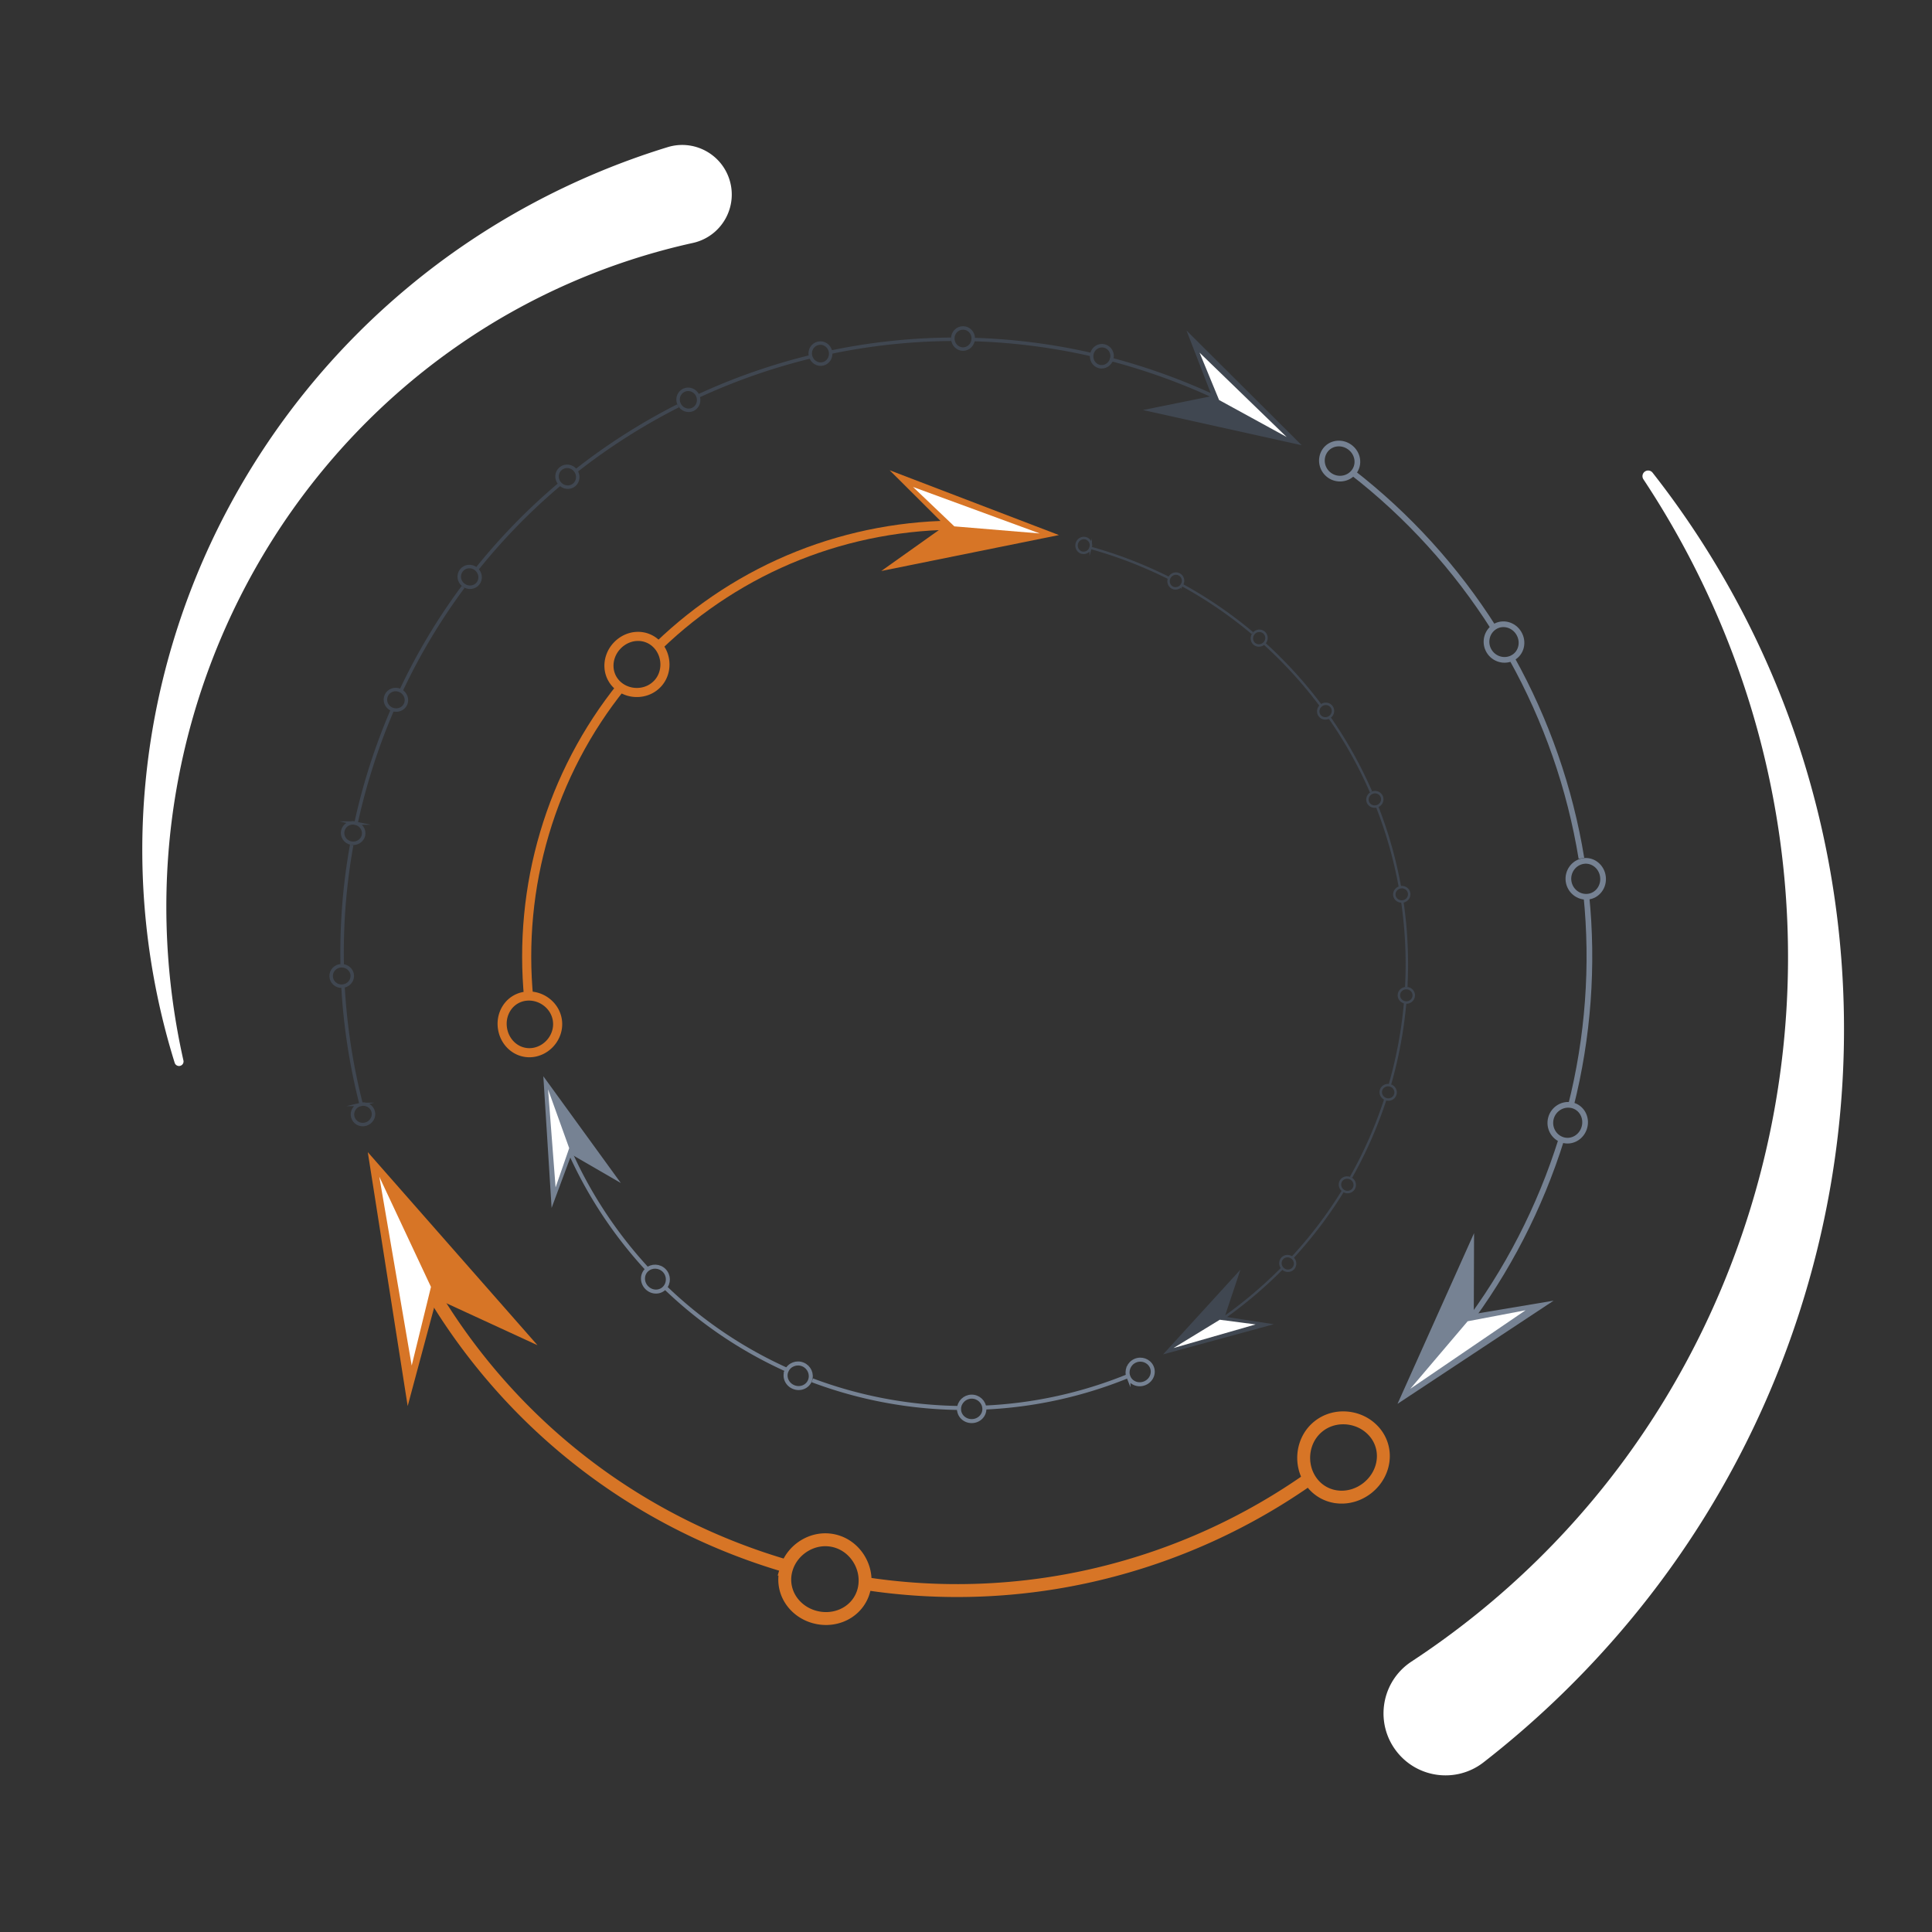 <svg xmlns="http://www.w3.org/2000/svg" width="512" height="512" xml:space="preserve"><rect width="100%" height="100%" fill="#333333" stroke="none"/><path fill="#FFF" d="M437.989 125.314c19.083 24.309 33.544 52.625 41.933 82.913 8.431 30.274 10.839 62.452 6.952 94.116-3.864 31.662-14.025 62.807-29.995 91.012-15.926 28.225-37.708 53.418-63.617 73.598l-.09.07c-7.158 5.574-17.481 4.291-23.057-2.867s-4.292-17.48 2.866-23.057c.344-.268.726-.537 1.083-.775 23.937-15.703 44.929-36.217 61.228-60.295 16.325-24.049 27.953-51.584 33.9-80.553 5.966-28.963 6.246-59.342.552-88.85-5.655-29.517-17.332-58.084-34.2-83.573a1.5 1.5 0 0 1 2.429-1.76l.016.021zM46.289 281.641c-7.352-23.592-10.11-48.866-7.768-73.887 2.305-25.022 9.653-49.757 21.559-72.316a196.464 196.464 0 0 1 48.291-59.493c19.926-16.567 43.368-29.203 68.468-36.919l.087-.027c6.935-2.132 14.285 1.762 16.417 8.697s-1.762 14.285-8.696 16.417c-.333.103-.696.196-1.03.271-22.354 4.931-43.875 14.296-62.9 27.658-19.037 13.332-35.556 30.605-48.236 50.565a182.142 182.142 0 0 0-25.67 66.247c-4.165 23.668-3.56 48.338 1.801 72.182a1.2 1.2 0 0 1-2.315.625l-.008-.02z"/><g><g fill="none" stroke="#D77526" stroke-width="3.421" stroke-miterlimit="10"><path d="M347.424 392.552c-1.654-2.358-2.189-5.16-1.824-7.767.374-2.609 1.642-5.032 3.781-6.756 2.139-1.723 4.774-2.448 7.403-2.258 2.624.196 5.249 1.314 7.202 3.433a9.778 9.778 0 0 1 2.572 7.609c-.252 2.747-1.653 5.49-4.092 7.455s-5.416 2.752-8.153 2.414a9.784 9.784 0 0 1-6.889-4.13zM208.37 415.838c.808-2.766 2.662-4.935 4.925-6.277 2.272-1.342 4.955-1.857 7.638-1.268 2.681.598 4.895 2.197 6.388 4.372 1.485 2.172 2.251 4.919 1.818 7.769a9.79 9.79 0 0 1-4.335 6.762c-2.302 1.517-5.321 2.141-8.378 1.46-3.059-.672-5.531-2.514-6.979-4.857a9.804 9.804 0 0 1-1.077-7.961z"/><path d="M347.829 391.306a162.94 162.94 0 0 1-56.841 25.827c-20.37 4.861-41.691 5.698-62.375 2.425M208.481 415.055c-20.106-5.855-39.091-15.579-55.492-28.605-16.418-13.001-30.242-29.251-40.496-47.511"/></g><path fill="#D77526" d="m108.04 372.619 7.638-28.452 26.757 12.325-44.968-51.164z"/><path fill="#FFF" d="m109.105 361.886-8.582-50.039 13.691 29.199z"/><g><g fill="none" stroke="#768293" stroke-width="1.508" stroke-miterlimit="10"><path d="M358.797 125.076c-1.571 1.996-4.466 2.341-6.517.84-2.048-1.503-2.595-4.364-1.166-6.465 1.427-2.098 4.407-2.561 6.599-.953 2.192 1.606 2.653 4.584 1.084 6.578zM400.938 174.301c-2.224 1.223-5.026.411-6.326-1.774s-.681-5.034 1.455-6.407 5.056-.631 6.445 1.704c1.388 2.334.651 5.253-1.574 6.477z"/><path d="M358.213 125.061c14.861 11.494 27.679 25.613 37.72 41.492M400.66 174.513c9.136 16.415 15.414 34.419 18.435 52.962"/></g><g fill="none" stroke="#768293" stroke-width="1.508" stroke-miterlimit="10"><path d="M420.773 237.634c-2.531.236-4.768-1.625-5.096-4.145-.323-2.521 1.375-4.888 3.884-5.299 2.503-.41 4.89 1.432 5.235 4.127.351 2.695-1.498 5.081-4.023 5.317zM414.101 302.086c-2.422-.773-3.756-3.364-3.067-5.812.691-2.447 3.183-3.958 5.649-3.354 2.465.604 3.938 3.233 3.199 5.849-.736 2.616-3.366 4.087-5.781 3.317z"/><path d="M420.383 237.2c1.914 18.69.505 37.709-4.106 55.921M413.757 302.03c-5.621 17.926-14.323 34.89-25.702 49.842"/></g><path fill="#768293" d="m411.717 344.695-21.148 3.543.074-21.442-20.286 45.239z"/><path fill="#FFF" d="m404.288 347.234-30.538 20.807 15.195-17.891z"/></g><g><g fill="none" stroke="#404751" stroke-width=".92" stroke-miterlimit="10"><path d="M95.506 292.676c1.501-.379 3.011.467 3.396 1.883.389 1.415-.48 2.912-1.965 3.35s-3.037-.397-3.442-1.87c-.402-1.477.51-2.984 2.011-3.363zM90.479 255.932c1.547-.028 2.825 1.138 2.882 2.605.054 1.466-1.13 2.727-2.676 2.816-1.545.089-2.869-1.075-2.926-2.604-.059-1.526 1.172-2.789 2.72-2.817z"/><path d="M95.777 292.883a162.259 162.259 0 0 1-4.891-31.708M90.689 255.899a161.428 161.428 0 0 1 2.516-31.983"/></g><g fill="none" stroke="#404751" stroke-width=".92" stroke-miterlimit="10"><path d="M94.141 218.121c1.515.334 2.481 1.766 2.195 3.205-.288 1.439-1.736 2.388-3.258 2.115-1.525-.274-2.539-1.716-2.239-3.214.298-1.5 1.793-2.439 3.302-2.106zM106.063 183c1.396.662 2.025 2.278 1.418 3.615-.598 1.34-2.228 1.938-3.648 1.331-1.427-.61-2.086-2.239-1.463-3.635.631-1.392 2.291-1.976 3.693-1.311z"/><path d="M94.291 218.427a164.67 164.67 0 0 1 9.802-30.551M106.266 183.064a161.825 161.825 0 0 1 16.472-27.531"/></g><g fill="none" stroke="#404751" stroke-width=".92" stroke-miterlimit="10"><path d="M126.152 150.758c1.204.97 1.44 2.688.541 3.847-.898 1.16-2.615 1.368-3.858.446-1.244-.923-1.513-2.667-.577-3.875.937-1.208 2.686-1.39 3.894-.418zM152.491 124.65c.956 1.223.789 2.941-.347 3.871-1.142.922-2.856.74-3.86-.445-.998-1.177-.869-2.942.321-3.903 1.183-.968 2.935-.739 3.886.477z"/><path d="M126.148 151.099a161.693 161.693 0 0 1 22.399-22.969M152.643 124.798a163.25 163.25 0 0 1 27.052-17.25"/></g><g fill="none" stroke="#404751" stroke-width=".92" stroke-miterlimit="10"><path d="M184.882 104.799c.645 1.404.089 3.045-1.234 3.682-1.32.642-2.952.056-3.651-1.322-.703-1.384-.162-3.058 1.212-3.726 1.377-.663 3.025-.044 3.673 1.366zM220.086 93.135c.312 1.513-.6 2.987-2.032 3.309-1.431.328-2.889-.611-3.259-2.11-.373-1.506.531-3.016 2.021-3.357 1.492-.336 2.957.638 3.27 2.158z"/><path d="M184.727 105.103a163.474 163.474 0 0 1 30.281-10.605M220.157 93.335a161.923 161.923 0 0 1 31.9-3.421"/></g><g fill="none" stroke="#404751" stroke-width=".92" stroke-miterlimit="10"><path d="M257.925 89.766c-.049 1.55-1.278 2.762-2.746 2.748-1.467-.018-2.667-1.265-2.679-2.815-.012-1.546 1.218-2.809 2.747-2.791 1.529.015 2.728 1.314 2.678 2.858zM294.629 95.078c-.401 1.499-1.875 2.404-3.3 2.054-1.425-.354-2.31-1.837-1.969-3.349.34-1.508 1.826-2.464 3.31-2.095 1.484.365 2.357 1.897 1.959 3.39z"/><path d="M257.651 89.97a161.622 161.622 0 0 1 31.825 4.056M294.603 95.289a165.514 165.514 0 0 1 30.074 11.182"/></g><path fill="#404751" d="m314.43 87.575 6.728 17.387-18.273 3.701 42.085 9.335z"/><path fill="#FFF" d="m317.896 93.456 23.078 22.354-17.903-9.8z"/></g><g><g fill="none" stroke="#D77526" stroke-width="2.412" stroke-miterlimit="10"><path d="M139.505 263.989c2.019-.183 3.925.474 5.388 1.612 1.468 1.145 2.496 2.772 2.805 4.685.298 1.913-.181 3.779-1.221 5.319-1.042 1.536-2.649 2.748-4.627 3.198a6.902 6.902 0 0 1-5.558-1.1c-1.591-1.118-2.779-2.939-3.12-5.12-.351-2.181.221-4.278 1.386-5.833a6.907 6.907 0 0 1 4.947-2.761zM174.109 170.792c1.407 1.465 2.079 3.357 2.108 5.215.018 1.856-.601 3.686-1.909 5.115-1.31 1.427-3.059 2.224-4.917 2.37-1.847.148-3.798-.351-5.389-1.617a6.91 6.91 0 0 1-2.611-5.025c-.115-1.936.558-4.008 2.05-5.635 1.49-1.629 3.476-2.503 5.422-2.56a6.906 6.906 0 0 1 5.246 2.137z"/><path d="M140.123 264.675c-1.443-14.695-.029-29.668 4.174-43.825 4.188-14.16 11.156-27.493 20.427-38.988M174.549 171.136c10.636-10.243 23.254-18.431 36.978-23.885 13.716-5.473 28.506-8.217 43.272-8.074"/></g><path fill="#D77526" d="m235.77 124.625 14.714 14.664-16.934 12.031 47.077-9.524z"/><path fill="#FFF" d="m241.958 129.046 33.609 12.329-22.661-1.885z"/><g><g fill="none" stroke="#768293" stroke-width="1.063" stroke-miterlimit="10"><path d="M299.052 364.892c-.669-1.662.137-3.554 1.774-4.279 1.639-.725 3.58-.055 4.362 1.557.782 1.61.018 3.595-1.734 4.37-1.753.775-3.735.012-4.402-1.648zM254.152 373.368c.034-1.789 1.514-3.218 3.307-3.245 1.793-.027 3.317 1.352 3.406 3.141.09 1.787-1.39 3.312-3.306 3.342-1.915.029-3.44-1.447-3.407-3.238z"/><path d="M299.266 364.539a114.241 114.241 0 0 1-38.617 8.49M254.12 373.124a115.028 115.028 0 0 1-38.858-7.33"/></g><g fill="none" stroke="#768293" stroke-width="1.063" stroke-miterlimit="10"><path d="M208.461 363.252c.745-1.631 2.668-2.345 4.324-1.66 1.655.688 2.506 2.558 1.875 4.236-.628 1.674-2.593 2.486-4.362 1.751-1.771-.732-2.58-2.701-1.837-4.327zM171.396 336.534c1.324-1.21 3.376-1.115 4.631.165 1.253 1.282 1.302 3.337.066 4.632-1.236 1.296-3.361 1.272-4.7-.098-1.34-1.368-1.316-3.493.003-4.699z"/><path d="M208.864 363.165a113.833 113.833 0 0 1-32.75-22.152M171.552 336.343c-8.985-9.734-16.297-21.015-21.448-33.222"/></g><path fill="#768293" d="m146.181 320.109 5.261-14.173 13.085 7.576-20.536-28.293z"/><path fill="#FFF" d="m147.237 314.676-1.995-25.981 5.602 15.576z"/></g><g><g fill="none" stroke="#404751" stroke-width=".648" stroke-miterlimit="10"><path d="M289.052 145.042c-.296 1.051-1.343 1.677-2.345 1.415-1.001-.259-1.611-1.316-1.357-2.378s1.31-1.718 2.353-1.448c1.042.272 1.645 1.36 1.349 2.411zM313.283 154.873c-.525.956-1.688 1.327-2.604.847-.916-.482-1.271-1.649-.782-2.626.488-.976 1.666-1.376 2.619-.875.955.501 1.295 1.697.767 2.654z"/><path d="M288.83 145.134a114.378 114.378 0 0 1 21.105 8.146M313.23 155.013a113.796 113.796 0 0 1 18.672 12.772"/></g><g fill="none" stroke="#404751" stroke-width=".648" stroke-miterlimit="10"><path d="M335.117 170.392c-.736.809-1.951.897-2.731.216-.778-.682-.851-1.9-.148-2.735.703-.836 1.941-.95 2.752-.24.812.709.861 1.953.127 2.759zM352.402 190.017c-.895.621-2.104.438-2.708-.402-.609-.836-.402-2.043.467-2.698.875-.658 2.103-.489 2.736.382.63.874.405 2.095-.495 2.718z"/><path d="M334.877 170.376a116.04 116.04 0 0 1 15.236 16.724M352.292 190.119a114.127 114.127 0 0 1 11.048 19.741"/></g><g fill="none" stroke="#404751" stroke-width=".648" stroke-miterlimit="10"><path d="M365.061 213.625c-1.016.396-2.149-.063-2.542-1.021-.395-.957.082-2.079 1.082-2.515 1.001-.437 2.162.011 2.572 1.008.409.997-.094 2.131-1.112 2.528zM371.772 238.898c-1.083.155-2.075-.55-2.244-1.571-.163-1.022.551-2.006 1.628-2.204 1.07-.197 2.104.502 2.273 1.567.176 1.064-.578 2.055-1.657 2.208z"/><path d="M364.854 213.502a114.075 114.075 0 0 1 6.177 21.763M371.629 238.94a115.123 115.123 0 0 1 1.046 22.599"/></g><g fill="none" stroke="#404751" stroke-width=".648" stroke-miterlimit="10"><path d="M372.533 265.676c-1.085-.099-1.894-1.015-1.817-2.047.071-1.032 1.003-1.825 2.091-1.769 1.093.057 1.927.975 1.853 2.05-.08 1.075-1.037 1.865-2.127 1.766zM367.301 291.298c-1.035-.341-1.616-1.416-1.31-2.404.302-.99 1.388-1.552 2.435-1.252 1.052.302 1.657 1.384 1.343 2.415-.319 1.029-1.43 1.584-2.468 1.241z"/><path d="M372.402 265.475a115.228 115.228 0 0 1-4.151 22.239M367.153 291.271a114.286 114.286 0 0 1-9.112 20.706"/></g><g fill="none" stroke="#404751" stroke-width=".648" stroke-miterlimit="10"><path d="M356.069 315.617c-.93-.575-1.239-1.752-.715-2.645.526-.891 1.71-1.186 2.662-.648.949.535 1.29 1.731.741 2.659-.545.93-1.76 1.206-2.688.634zM339.931 336.193c-.775-.771-.812-1.991-.097-2.739.717-.746 1.935-.768 2.739-.027.803.737.864 1.981.118 2.76-.744.779-1.988.774-2.76.006z"/><path d="M356.042 315.378a113.976 113.976 0 0 1-13.658 18.034M339.811 336.103a116.692 116.692 0 0 1-17.399 14.462"/></g><path fill="#404751" d="m337.563 350.936-12.994-1.994 4.156-12.472-20.49 22.453z"/><path fill="#FFF" d="m332.751 350.989-21.774 6.259 12.28-7.504z"/></g></g></g></svg>